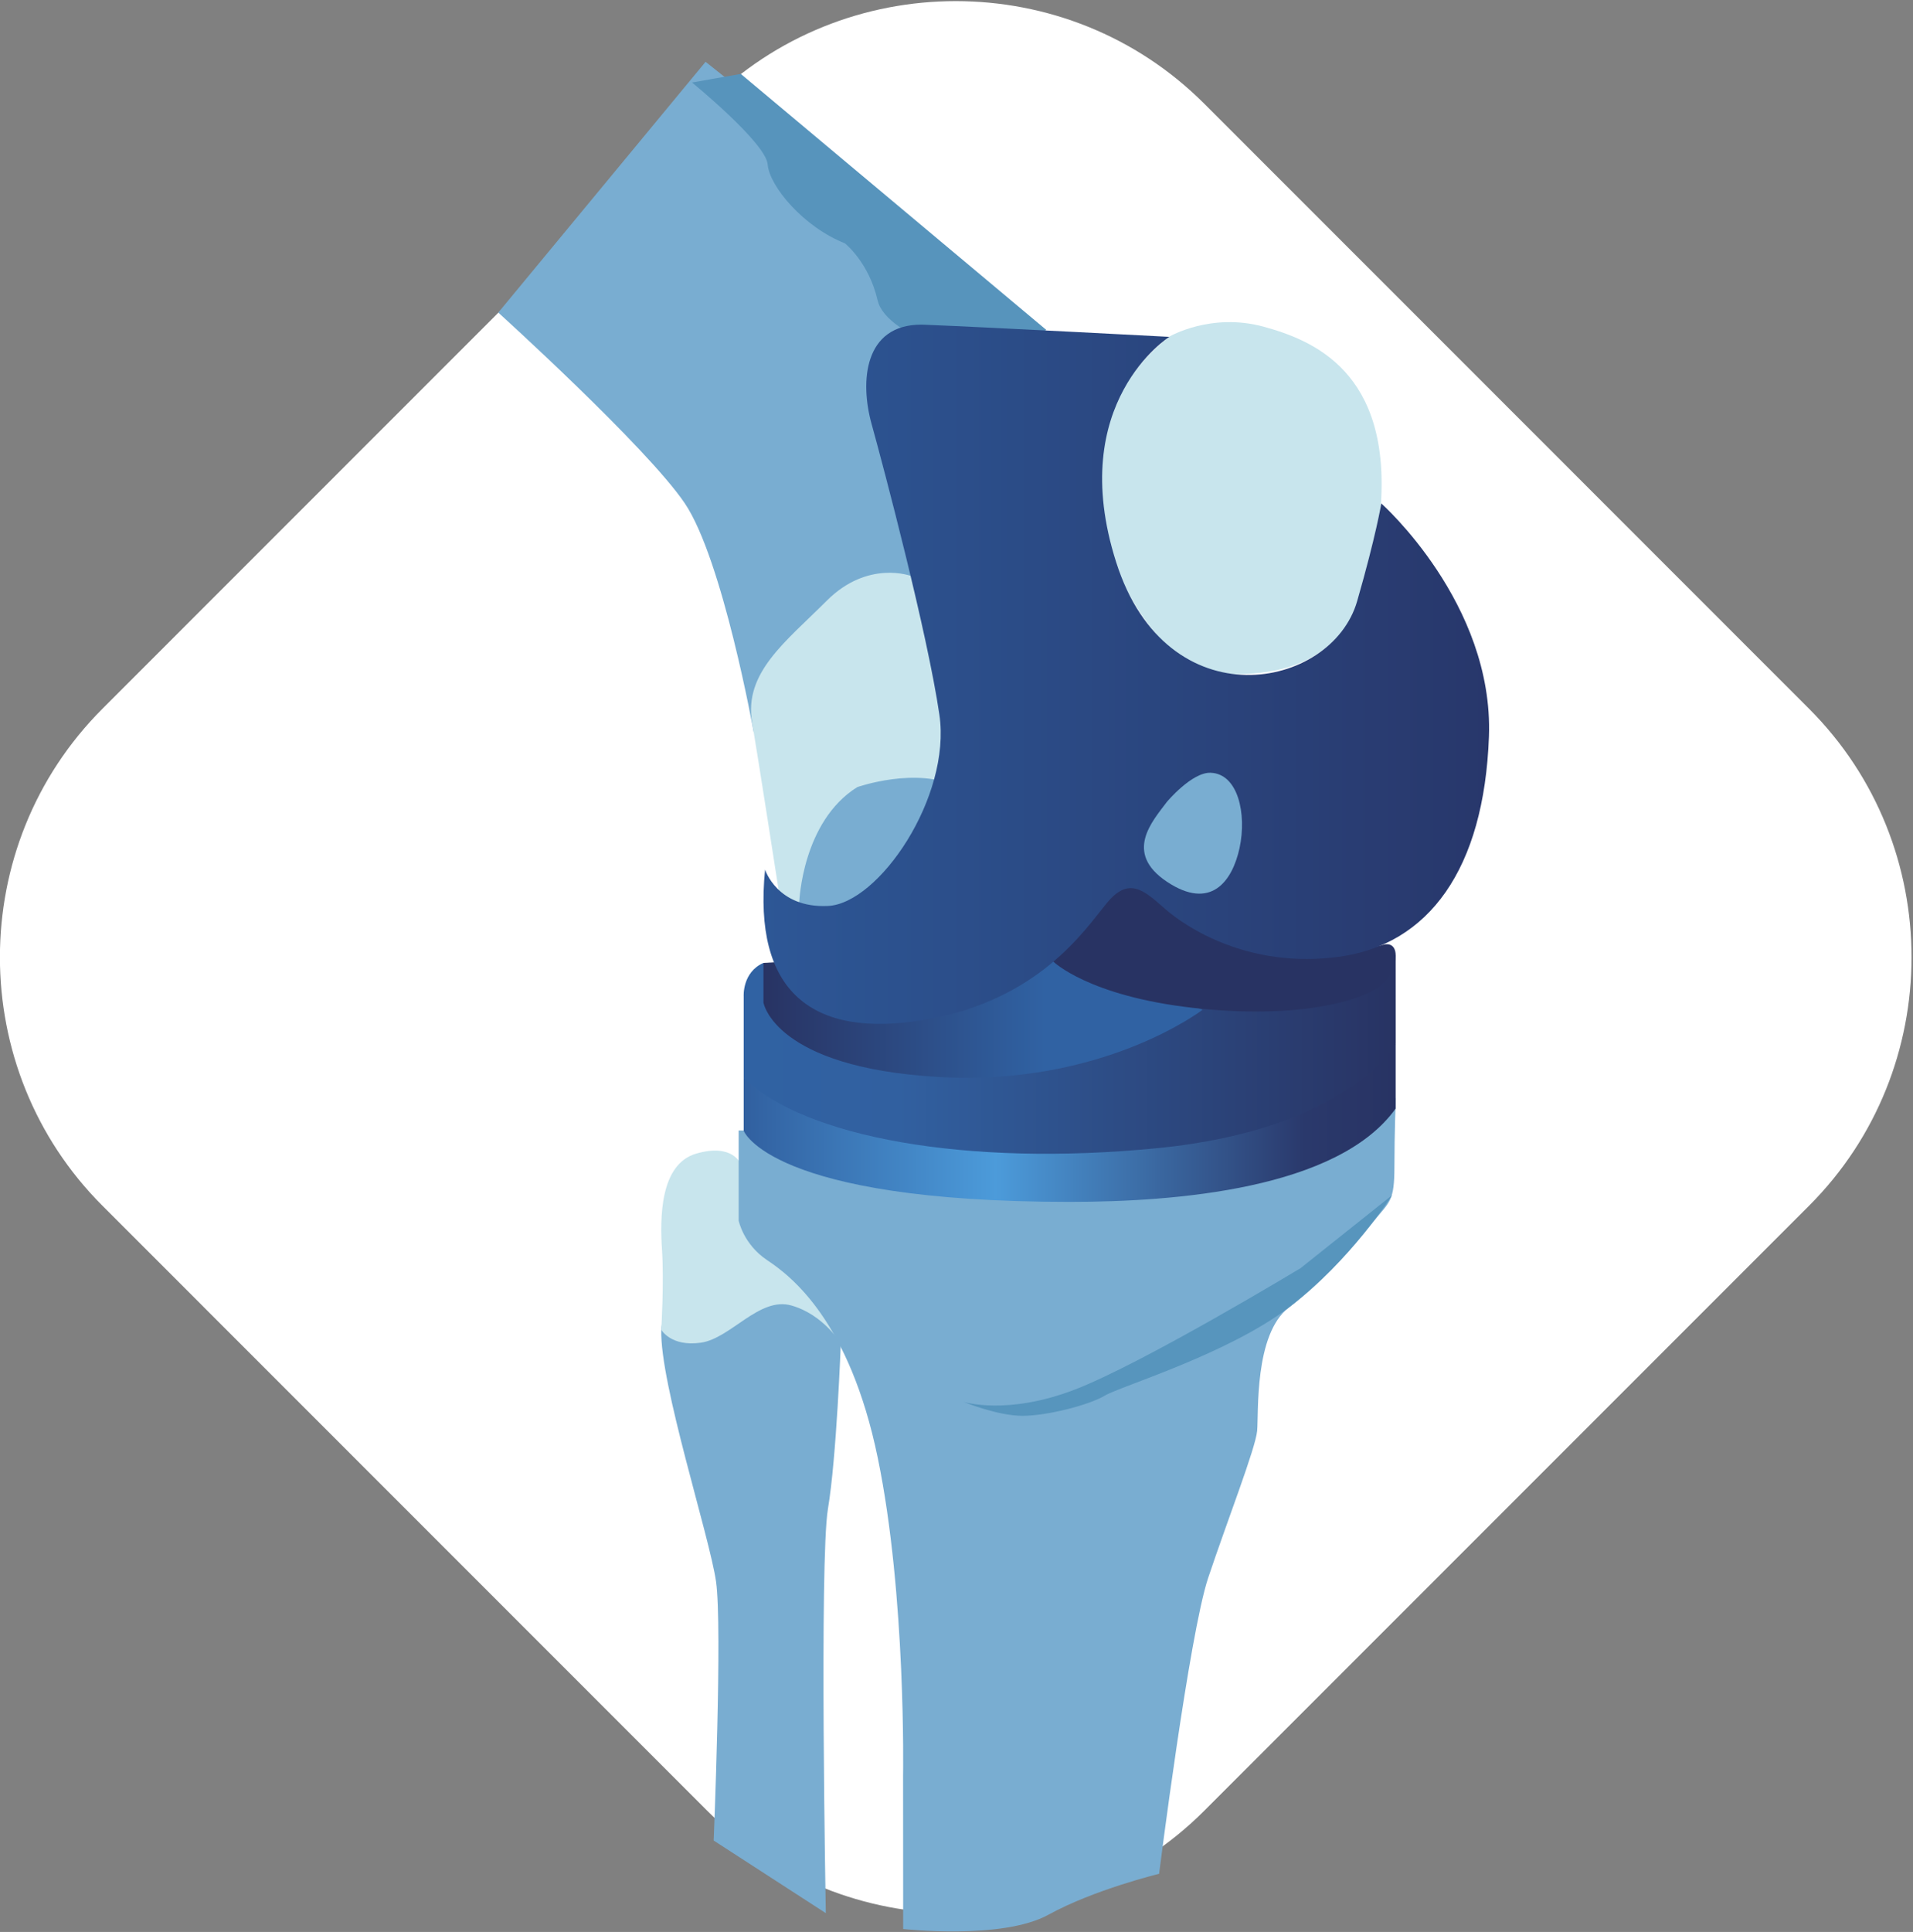 <?xml version="1.0" encoding="UTF-8" standalone="no"?>
<!-- Created with Inkscape (http://www.inkscape.org/) -->

<svg
   width="208.571mm"
   height="210.568mm"
   viewBox="0 0 208.571 210.568"
   version="1.1"
   id="svg5"
   xmlns="http://www.w3.org/2000/svg"
   xmlns:svg="http://www.w3.org/2000/svg">
  <rect x="0" y="0" width="208.571" height="210.568" fill="#808080" stroke="none"/>
  <defs
     id="defs2">
    <linearGradient
       x1="0"
       y1="0"
       x2="1"
       y2="0"
       gradientUnits="userSpaceOnUse"
       gradientTransform="matrix(61.064,0,0,-61.064,24.54,97.014)"
       spreadMethod="pad"
       id="linearGradient83">
      <stop
         style="stop-opacity:1;stop-color:#283363"
         offset="0"
         id="stop77" />
      <stop
         style="stop-opacity:1;stop-color:#283465"
         offset="0.209"
         id="stop79" />
      <stop
         style="stop-opacity:1;stop-color:#3160a0"
         offset="1"
         id="stop81" />
    </linearGradient>
    <linearGradient
       x1="0"
       y1="0"
       x2="1"
       y2="0"
       gradientUnits="userSpaceOnUse"
       gradientTransform="matrix(20.826,0,0,-20.826,48.299,91.727)"
       spreadMethod="pad"
       id="linearGradient147">
      <stop
         style="stop-opacity:1;stop-color:#3160a0"
         offset="0"
         id="stop139" />
      <stop
         style="stop-opacity:1;stop-color:#4c9bda"
         offset="0.387"
         id="stop141" />
      <stop
         style="stop-opacity:1;stop-color:#2a396c"
         offset="0.86"
         id="stop143" />
      <stop
         style="stop-opacity:1;stop-color:#283363"
         offset="1"
         id="stop145" />
    </linearGradient>
    <linearGradient
       x1="0"
       y1="0"
       x2="1"
       y2="0"
       gradientUnits="userSpaceOnUse"
       gradientTransform="matrix(20.827,0,0,-20.827,48.299,93.909)"
       spreadMethod="pad"
       id="linearGradient169">
      <stop
         style="stop-opacity:1;stop-color:#3062a3"
         offset="0"
         id="stop163" />
      <stop
         style="stop-opacity:1;stop-color:#3160a0"
         offset="0.237"
         id="stop165" />
      <stop
         style="stop-opacity:1;stop-color:#283363"
         offset="1"
         id="stop167" />
    </linearGradient>
    <linearGradient
       x1="0"
       y1="0"
       x2="1"
       y2="0"
       gradientUnits="userSpaceOnUse"
       gradientTransform="matrix(14.024,0,0,-14.024,48.931,95.248)"
       spreadMethod="pad"
       id="linearGradient191">
      <stop
         style="stop-opacity:1;stop-color:#283363"
         offset="0"
         id="stop185" />
      <stop
         style="stop-opacity:1;stop-color:#3062a3"
         offset="0.641"
         id="stop187" />
      <stop
         style="stop-opacity:1;stop-color:#3062a3"
         offset="1"
         id="stop189" />
    </linearGradient>
    <clipPath
       clipPathUnits="userSpaceOnUse"
       id="clipPath201">
      <path
         d="M 47.138,124.274 27.814,104.948 c -4.365,-4.363 -4.365,-11.505 0,-15.868 v 0 L 47.138,69.755 c 4.365,-4.365 11.504,-4.365 15.869,0 v 0 L 82.332,89.08 c 4.363,4.363 4.363,11.505 0,15.868 v 0 l -19.325,19.326 c -2.182,2.181 -5.058,3.272 -7.935,3.272 v 0 c -2.876,0 -5.752,-1.091 -7.934,-3.272"
         id="path199" />
    </clipPath>
    <linearGradient
       x1="0"
       y1="0"
       x2="1"
       y2="0"
       gradientUnits="userSpaceOnUse"
       gradientTransform="matrix(23.178,0,0,-23.178,48.931,106.05)"
       spreadMethod="pad"
       id="linearGradient223">
      <stop
         style="stop-opacity:1;stop-color:#2d5796"
         offset="0"
         id="stop219" />
      <stop
         style="stop-opacity:1;stop-color:#28376b"
         offset="1"
         id="stop221" />
    </linearGradient>
    <clipPath
       clipPathUnits="userSpaceOnUse"
       id="clipPath233">
      <path
         d="M 47.138,124.274 27.814,104.948 c -4.365,-4.363 -4.365,-11.505 0,-15.868 v 0 L 47.138,69.755 c 4.365,-4.365 11.504,-4.365 15.869,0 v 0 L 82.332,89.08 c 4.363,4.363 4.363,11.505 0,15.868 v 0 l -19.325,19.326 c -2.182,2.181 -5.058,3.272 -7.935,3.272 v 0 c -2.876,0 -5.752,-1.091 -7.934,-3.272"
         id="path231" />
    </clipPath>
  </defs>
  <g
     id="layer1"
     transform="translate(-0.417,-86.078)">
    <g
       id="g15"
       transform="matrix(0.76,0,0,-0.76,-1.446,217.388)">
      <g
         id="g75"
         transform="matrix(4.491,0,0,4.491,-107.771,-400.193)"
         style="fill:#ffffff">
        <path
           d="M 47.138,124.274 27.814,104.948 c -4.365,-4.363 -4.365,-11.505 0,-15.868 v 0 L 47.138,69.755 c 4.365,-4.365 11.504,-4.365 15.869,0 v 0 L 82.332,89.08 c 4.363,4.363 4.363,11.505 0,15.868 v 0 l -19.325,19.326 c -2.182,2.181 -5.058,3.272 -7.935,3.272 v 0 c -2.876,0 -5.752,-1.091 -7.934,-3.272"
           style="fill:#ffffff;stroke:none"
           id="path85" />
      </g>
      <g
         id="g87"
         transform="matrix(4.491,0,0,4.491,104.834,-91.176)">
        <path
           d="m 0,0 c 0,0 0.282,6.822 0.076,8.266 -0.206,1.444 -1.8,6.324 -1.75,8.043 0.049,1.718 4.909,0.775 4.909,0.775 l 0.826,-1.21 c 0,0 -0.135,-3.645 -0.411,-5.283 C 3.376,8.953 3.582,-2.319 3.582,-2.319 Z"
           style="fill:#79add1;fill-opacity:1;fill-rule:nonzero;stroke:none"
           id="path89" />
      </g>
      <g
         id="g91"
         transform="matrix(4.491,0,0,4.491,108.694,5.846)">
        <path
           d="M 0,0 C 0,0 -0.241,0.669 -1.41,0.334 -2.578,0 -2.578,-1.719 -2.51,-2.75 c 0.069,-1.031 -0.024,-2.543 -0.024,-2.543 0,0 0.309,-0.55 1.267,-0.413 0.957,0.138 1.865,1.478 2.889,1.188 1.024,-0.289 1.579,-1.21 1.579,-1.21 l -0.486,3.079 z"
           style="fill:#c8e5ed;fill-opacity:1;fill-rule:nonzero;stroke:none"
           id="path93" />
      </g>
      <g
         id="g95"
         transform="matrix(4.491,0,0,4.491,110.585,67.728)">
        <path
           d="m 0,0 c 0,0 -0.992,5.529 -2.206,7.323 -1.214,1.794 -5.955,6.086 -5.955,6.086 l 6.622,8.008 10.792,-8.582 0.521,-6.579 z"
           style="fill:#79add1;fill-opacity:1;fill-rule:nonzero;stroke:none"
           id="path97" />
      </g>
      <g
         id="g99"
         transform="matrix(4.491,0,0,4.491,101.729,160.942)">
        <path
           d="m 0,0 c 0,0 2.362,-1.926 2.417,-2.619 0.055,-0.694 1.146,-1.995 2.465,-2.515 0,0 0.764,-0.599 1.046,-1.821 C 6.21,-8.176 9.43,-8.949 9.43,-8.949 L 11.316,-7.9 1.557,0.275 Z"
           style="fill:#5794bc;fill-opacity:1;fill-rule:nonzero;stroke:none"
           id="path101" />
      </g>
      <g
         id="g103"
         transform="matrix(4.491,0,0,4.491,183.711,125.929)">
        <path
           d="m 0,0 c 1.568,-0.429 4.106,-1.438 3.737,-5.852 -0.369,-4.413 -2.318,-5.332 -5.037,-5.238 -2.72,0.094 -6.364,7.129 -1.701,10.776 0,0 1.326,0.772 3.001,0.314"
           style="fill:#c8e5ed;fill-opacity:1;fill-rule:nonzero;stroke:none"
           id="path105" />
      </g>
      <g
         id="g107"
         transform="matrix(4.491,0,0,4.491,133.204,90.154)">
        <path
           d="m 0,0 c 0,0 -1.384,0.536 -2.708,-0.788 -1.323,-1.323 -2.646,-2.293 -2.382,-3.881 0.224,-1.337 0.759,-4.785 0.923,-5.84 0.031,-0.204 0.166,-0.376 0.356,-0.458 1.031,-0.443 4.332,-1.465 5.074,3.21 C 2.145,-2.199 0,0 0,0"
           style="fill:#c8e5ed;fill-opacity:1;fill-rule:nonzero;stroke:none"
           id="path109" />
      </g>
      <g
         id="g111"
         transform="matrix(4.491,0,0,4.491,139.831,59.901)">
        <path
           d="m 0,0 c 0,0 -0.16,-2.935 -3.313,-3.787 -3.154,-0.851 -1.745,0.121 -1.745,0.121 0,0 0.091,2.57 1.855,3.666 0,0 1.906,0.668 3.203,0"
           style="fill:#79add1;fill-opacity:1;fill-rule:nonzero;stroke:none"
           id="path113" />
      </g>
      <g
         id="g115"
         transform="matrix(4.491,0,0,4.491,108.418,10.657)">
        <path
           d="m 0,0 v -2.878 c 0,0 0.151,-0.758 0.909,-1.263 0.758,-0.505 2.626,-1.919 3.534,-6.312 0.91,-4.393 0.809,-10.149 0.809,-10.149 L 5.255,-25.5 c 0,0 3.167,-0.354 4.637,0.454 1.469,0.809 3.538,1.308 3.538,1.308 0,0 0.962,7.63 1.567,9.448 0.607,1.817 1.515,4.141 1.565,4.696 0.051,0.555 -0.1,3.08 1.01,3.938 1.112,0.859 2.222,2.172 2.727,2.778 0.505,0.606 0.648,0.63 0.648,1.72 0,1.09 0.044,2.189 0.044,2.189 L 6.828,-0.051 Z"
           style="fill:#79add1;fill-opacity:1;fill-rule:nonzero;stroke:none"
           id="path117" />
      </g>
      <g
         id="g119"
         transform="matrix(4.491,0,0,4.491,140.66,-28.263)">
        <path
           d="m 0,0 c 0,0 1.39,-0.447 3.573,0.397 2.184,0.844 7.196,3.871 7.196,3.871 l 0.94,0.749 1.987,1.583 c 0,0 -1.317,-2.086 -3.302,-3.59 C 8.408,1.506 5.012,0.496 4.516,0.198 4.02,-0.099 2.68,-0.447 1.886,-0.447 1.092,-0.447 0,0 0,0"
           style="fill:#5795bd;fill-opacity:1;fill-rule:nonzero;stroke:none"
           id="path121" />
      </g>
      <g
         id="g123"
         transform="matrix(4.491,0,0,4.491,181.136,10.92)">
        <path
           d="M 0,0 C 0,0 0.614,0.012 1.114,0.046 1.429,0.068 1.698,0.098 1.74,0.139 1.851,0.246 2.364,0.194 2.107,0 1.851,-0.194 -0.2,-0.466 0,0"
           style="fill:#abc7d8;fill-opacity:1;fill-rule:nonzero;stroke:none"
           id="path125" />
      </g>
      <g
         id="g127"
         transform="matrix(4.491,0,0,4.491,-107.771,-400.193)">
        <g
           id="g129">
          <g
             id="g135">
            <g
               id="g137">
              <path
                 d="m 60.521,91.726 c -2.022,-0.201 -12.222,1.439 -12.222,1.439 v 0 -1.691 c 0,0 0.83,-2.272 10.413,-2.272 v 0 c 3.373,0 8.567,0.404 10.413,2.98 v 0 2.07 c 0,0 -6.584,-2.323 -8.604,-2.526"
                 style="fill:url(#linearGradient147);stroke:none"
                 id="path149" />
            </g>
          </g>
        </g>
      </g>
      <g
         id="g151"
         transform="matrix(4.491,0,0,4.491,-107.771,-400.193)">
        <g
           id="g153">
          <g
             id="g159">
            <g
               id="g161">
              <path
                 d="m 64.218,96.271 c 0,0 -5.768,-1.919 -9.859,-1.969 v 0 c -4.089,-0.05 -5.428,2.531 -5.428,2.531 v 0 C 48.25,96.536 48.299,95.766 48.299,95.766 v 0 -2.601 c 1.92,-1.894 7.121,-2.852 13.23,-2.246 v 0 c 6.11,0.606 7.597,3.333 7.597,3.333 v 0 l -0.001,2.827 z"
                 style="fill:url(#linearGradient169);stroke:none"
                 id="path171" />
            </g>
          </g>
        </g>
      </g>
      <g
         id="g173"
         transform="matrix(4.491,0,0,4.491,-107.771,-400.193)">
        <g
           id="g175">
          <g
             id="g181">
            <g
               id="g183">
              <path
                 d="m 48.931,96.833 v -1.268 c 0,0 0.339,-2.071 5.59,-2.374 v 0 c 5.252,-0.303 8.435,2.145 8.435,2.145 v 0 l -4.765,1.995 z"
                 style="fill:url(#linearGradient191);stroke:none"
                 id="path193" />
            </g>
          </g>
        </g>
      </g>
      <g
         id="g195"
         transform="matrix(4.491,0,0,4.491,-107.771,-400.193)">
        <g
           id="g197"
           clip-path="url(#clipPath201)">
          <g
             id="g203"
             transform="translate(58.191,96.873)">
            <path
               d="m 0,0 c 0,0 1.128,-1.099 4.46,-1.475 3.331,-0.375 5.444,0.223 6.016,0.738 0.57,0.514 0.652,1.487 0,1.26 C 9.823,0.297 6.195,0.306 4.911,1.429 3.628,2.552 1.651,3.345 1.466,3.22 1.281,3.095 0,0 0,0"
               style="fill:#283363;fill-opacity:1;fill-rule:nonzero;stroke:none"
               id="path205" />
          </g>
        </g>
      </g>
      <g
         id="g207"
         transform="matrix(4.491,0,0,4.491,-107.771,-400.193)">
        <g
           id="g209">
          <g
             id="g215">
            <g
               id="g217">
              <path
                 d="m 52.385,114.042 c 0.386,-1.393 1.778,-6.651 2.165,-9.281 v 0 c 0.387,-2.629 -1.934,-6.032 -3.558,-6.109 v 0 c -1.623,-0.078 -2.01,1.16 -2.01,1.16 v 0 c -0.387,-3.867 1.469,-5.414 5.103,-4.794 v 0 c 3.636,0.618 5.105,2.861 5.801,3.711 v 0 c 0.696,0.852 1.16,0.464 1.856,-0.155 v 0 c 0.696,-0.618 2.707,-1.933 5.568,-1.546 v 0 c 2.862,0.386 4.641,2.784 4.795,7.037 v 0 c 0.155,4.254 -3.438,7.44 -3.438,7.44 v 0 c 0,0 -0.169,-1.03 -0.772,-3.12 v 0 c -0.818,-2.845 -6.076,-3.855 -7.699,1.248 v 0 c -1.625,5.104 1.701,7.192 1.701,7.192 v 0 c 0,0 -5.877,0.31 -7.812,0.387 v 0 c -0.039,0.002 -0.077,0.003 -0.115,0.003 v 0 c -1.823,0 -1.964,-1.809 -1.585,-3.173"
                 style="fill:url(#linearGradient223);stroke:none"
                 id="path225" />
            </g>
          </g>
        </g>
      </g>
      <g
         id="g227"
         transform="matrix(4.491,0,0,4.491,-107.771,-400.193)">
        <g
           id="g229"
           clip-path="url(#clipPath233)">
          <g
             id="g235"
             transform="translate(63.212,102.905)">
            <path
               d="M 0,0 C 0.881,-0.029 1.159,-1.314 0.928,-2.397 0.695,-3.48 0,-4.408 -1.393,-3.48 c -1.391,0.928 -0.463,1.933 0,2.552 0,0 0.795,0.948 1.393,0.928"
               style="fill:#79add1;fill-opacity:1;fill-rule:nonzero;stroke:none"
               id="path237" />
          </g>
        </g>
      </g>
    </g>
  </g>
</svg>
